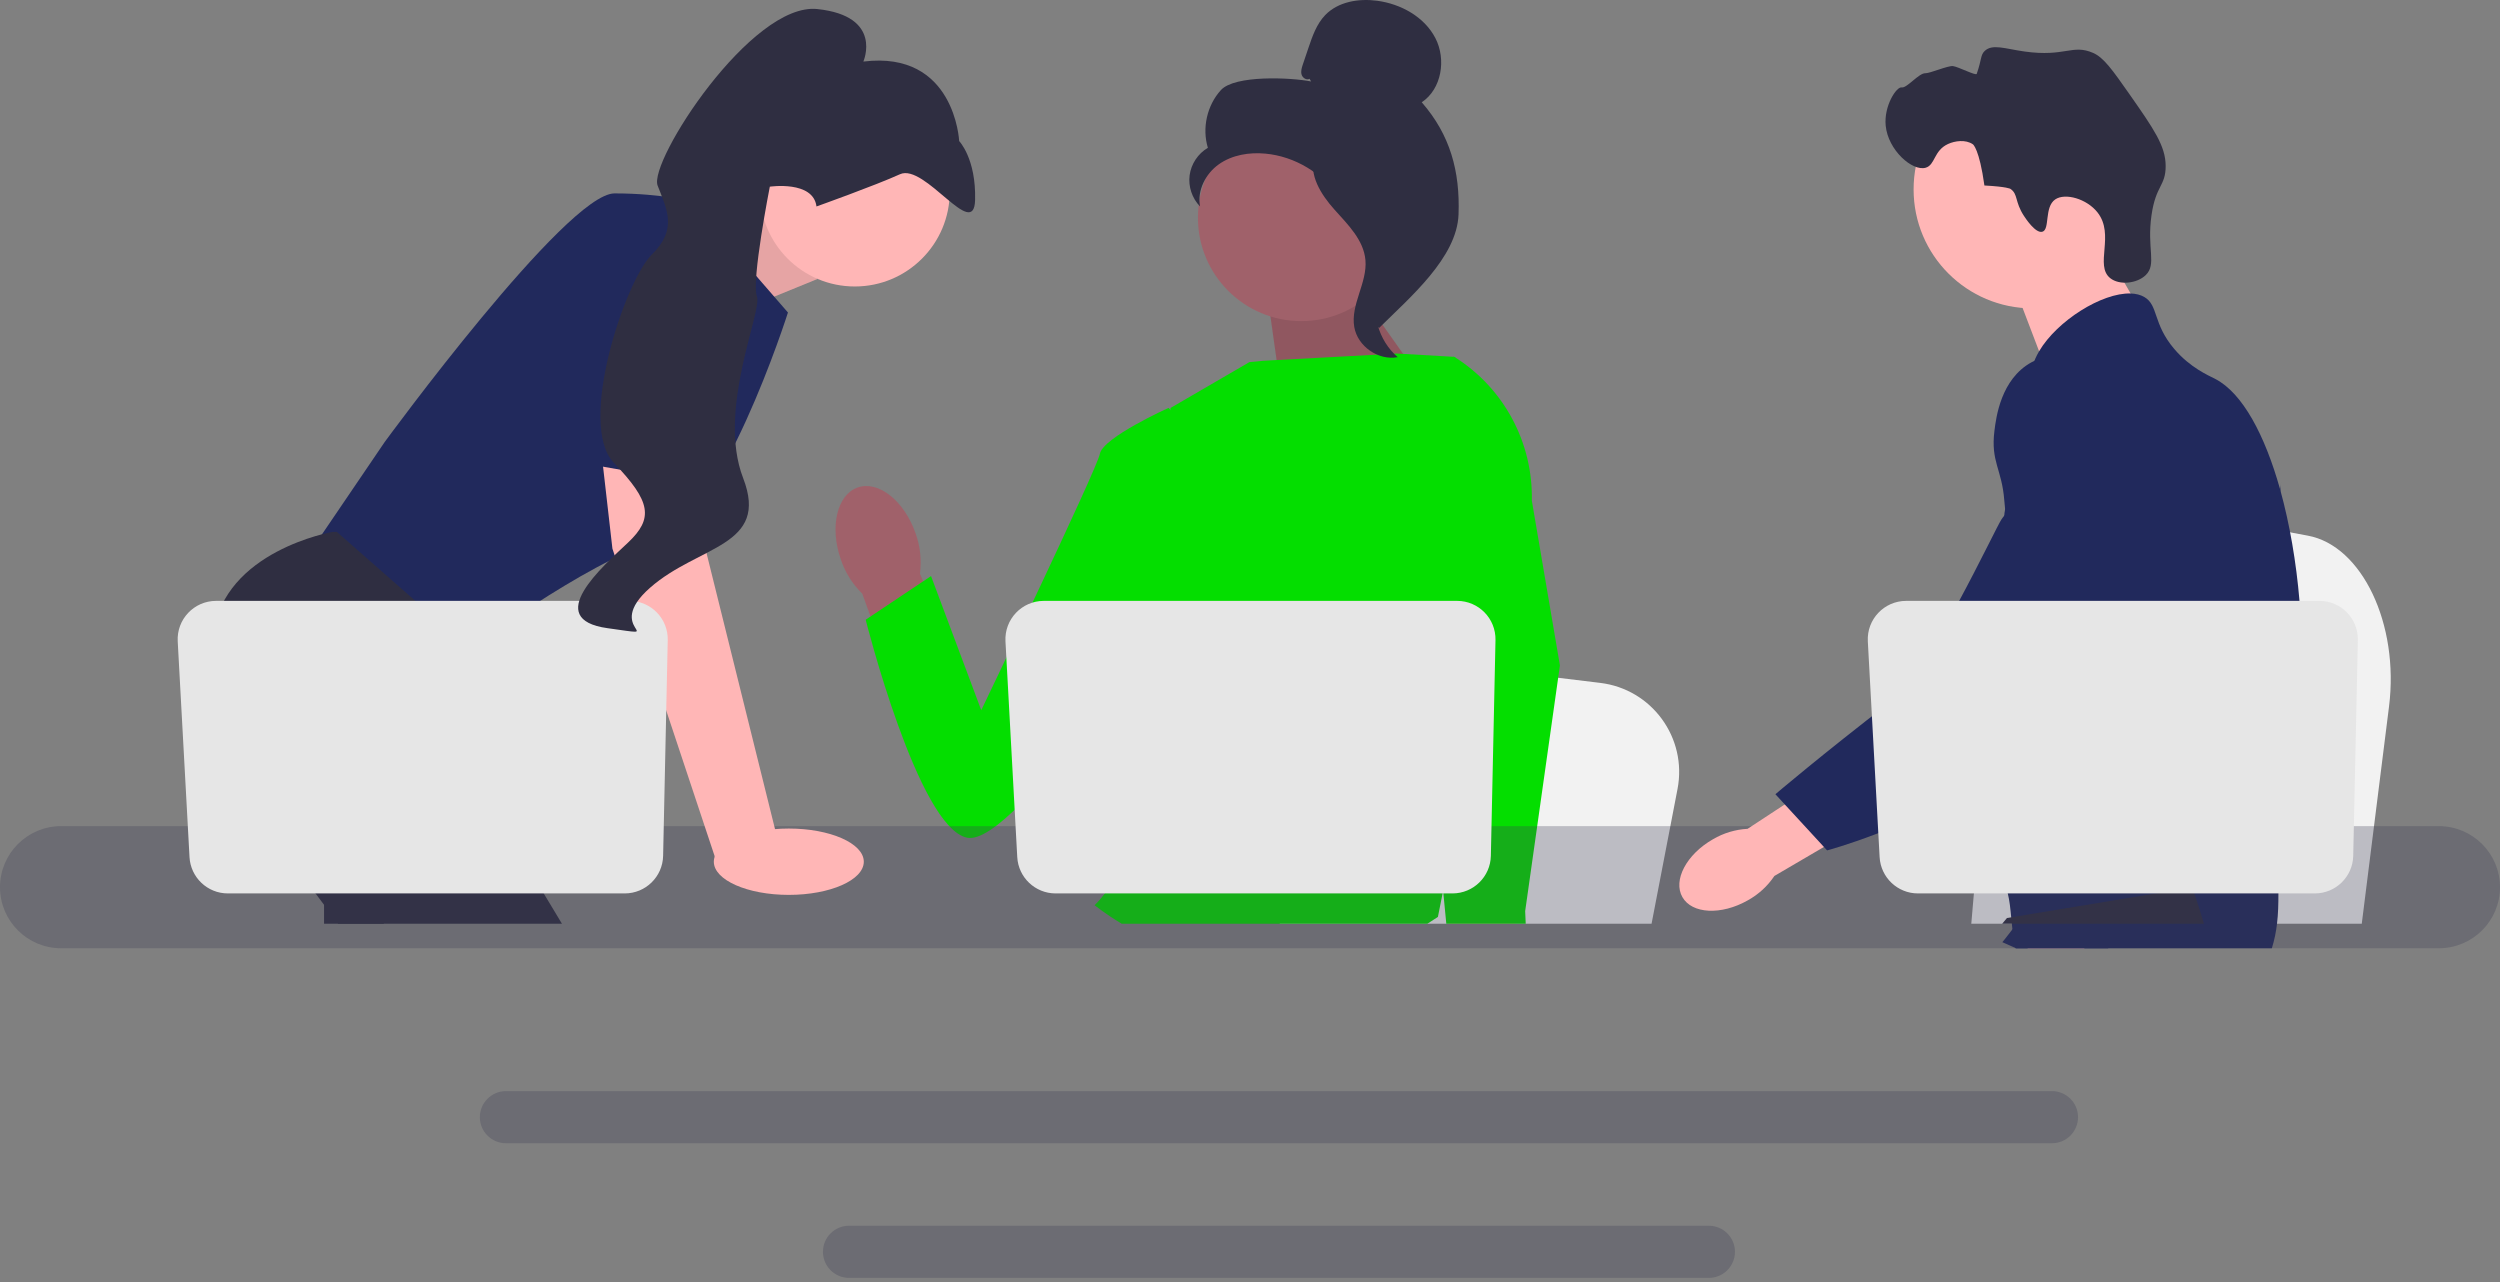 <svg width="310" height="159" viewBox="0 0 310 159" fill="none" xmlns="http://www.w3.org/2000/svg">
<rect x="0" y="0" width="310" height="159" fill="#808080" stroke="none"/>
<g clip-path="url(#clip0_132_99)">
<path d="M296.24 87.603L295.269 95.336L292.859 114.542H244.441C244.82 110.237 245.336 104.041 245.889 97.352C245.943 96.684 246 96.012 246.055 95.336C247.439 78.522 248.954 59.495 248.954 59.495L255.32 60.681L267.669 62.977L272.702 63.913L286.178 66.422C292.897 67.67 297.519 77.399 296.24 87.603V87.603Z" fill="#F2F2F2"/>
<path d="M259.617 28.381L265.571 38.8L254.127 46.91L249.245 34.103L259.617 28.381Z" fill="#FFB6B6"/>
<path d="M252.037 38.238C260.183 38.238 266.787 31.634 266.787 23.488C266.787 15.341 260.183 8.737 252.037 8.737C243.89 8.737 237.286 15.341 237.286 23.488C237.286 31.634 243.89 38.238 252.037 38.238Z" fill="#FFB6B6"/>
<path d="M250.978 26.785C249.806 25.003 250.266 24.07 249.286 23.415C249.286 23.415 248.891 23.152 246.067 23.001C245.435 18.451 244.646 17.899 244.646 17.899C243.736 17.263 242.386 17.47 241.546 17.859C239.77 18.681 239.976 20.459 238.78 20.799C237.128 21.268 234.122 18.62 233.826 15.588C233.585 13.115 235.178 10.713 235.81 10.84C236.436 10.966 237.937 9.051 238.747 9.081C239.3 9.101 241.56 8.118 242.168 8.195C242.832 8.279 245.021 9.422 245.113 9.161C245.747 7.347 245.56 6.843 246.098 6.324C247.051 5.405 248.611 6.045 251.057 6.389C256.091 7.096 256.969 5.437 259.549 6.562C260.852 7.13 261.942 8.662 264.07 11.704C267.045 15.958 268.532 18.085 268.542 20.566C268.552 23.096 267.327 22.936 266.788 26.681C266.189 30.851 267.462 32.757 266.072 34.112C264.997 35.158 262.813 35.407 261.665 34.488C259.7 32.915 262.271 29.119 260.097 26.346C258.762 24.644 256.078 23.886 254.848 24.728C253.458 25.679 254.224 28.472 253.246 28.737C252.409 28.963 251.182 27.096 250.978 26.785L250.978 26.785Z" fill="#2F2E41"/>
<path d="M285.338 84.88C284.926 91.914 283.292 94.135 282.72 102.443C282.595 104.267 282.52 106.384 282.52 108.909C282.52 109.553 282.523 110.175 282.523 110.783C282.523 112.078 282.498 113.301 282.348 114.542C282.233 115.533 282.037 116.53 281.711 117.582H249.943C249.939 117.575 249.939 117.567 249.935 117.56C249.75 116.752 249.632 115.98 249.542 115.239C249.514 115.003 249.488 114.771 249.467 114.542C249.438 114.274 249.413 114.009 249.389 113.748C249.292 112.707 249.195 111.724 248.966 110.783C248.659 109.485 248.101 108.262 246.956 107.082C246.488 106.599 246.02 106.223 245.562 105.894C245.472 105.833 245.386 105.773 245.297 105.712C244.031 104.843 242.833 104.217 241.796 102.443C241.778 102.418 241.764 102.389 241.749 102.365C241.571 102.053 241.106 101.238 240.769 100.151C240.415 99.021 240.201 97.601 240.587 96.149C241.506 92.708 244.911 92.365 247.693 88.889C247.994 88.513 248.29 88.099 248.573 87.637C249.832 85.591 250.172 83.789 250.572 81.647C250.636 81.3 250.694 80.957 250.74 80.624C250.776 80.374 250.808 80.127 250.833 79.884C251.055 77.841 250.948 76.082 250.687 74.508C249.836 69.355 247.325 66.165 249.099 61.541C249.657 60.089 250.447 58.998 251.244 58.065C252.932 56.087 254.667 54.803 254.367 52.249C254.063 49.674 252.11 49.32 251.892 47.071C251.781 45.934 252.153 44.736 252.85 43.559V43.555C255.082 39.768 260.654 36.281 264.194 36.392C264.849 36.41 265.428 36.556 265.911 36.839C267.66 37.869 266.93 40.118 269.609 43.273C271.601 45.615 273.854 46.552 274.709 46.996C278.096 48.763 280.849 53.973 282.72 60.636C282.734 60.686 282.748 60.736 282.763 60.79C283.918 64.963 284.733 69.702 285.138 74.508C285.309 76.543 285.409 78.589 285.431 80.613C285.449 82.23 285.413 83.632 285.338 84.88Z" fill="#21295C"/>
<path d="M261.548 108.981L260.901 110.783L260.493 111.913L259.549 114.542L258.454 117.582H251.42L252.6 114.542L253.147 113.126L254.056 110.783L255.579 106.849L261.548 108.981Z" fill="#FFB6B6"/>
<path d="M282.831 60.021C282.813 60.253 282.788 60.511 282.763 60.79C282.484 63.629 281.826 68.711 280.864 74.508C280.356 77.566 279.762 80.824 279.093 84.061C277.656 91.045 275.868 97.923 273.847 102.443C273.486 103.259 273.114 103.995 272.735 104.646C272.445 105.143 272.141 105.633 271.823 106.116C270.793 107.7 269.637 109.202 268.439 110.604C268.393 110.665 268.339 110.722 268.286 110.783C268.093 111.012 267.892 111.237 267.692 111.463C266.712 112.568 265.711 113.598 264.742 114.542C263.561 115.693 262.424 116.713 261.405 117.582H249.982L249.935 117.56L248.29 116.831C248.29 116.831 248.759 116.28 249.542 115.239C249.703 115.028 249.875 114.796 250.061 114.542C250.29 114.231 250.536 113.887 250.801 113.515C251.352 112.736 251.978 111.82 252.65 110.783C253.952 108.777 255.436 106.309 256.934 103.452C257.106 103.119 257.281 102.783 257.457 102.443C257.46 102.432 257.467 102.422 257.471 102.411C257.768 101.832 258.061 101.234 258.354 100.626C260.84 95.455 261.552 91.163 261.755 89.772C262.042 87.805 262.438 85.055 262.331 82.029C262.259 80.034 261.97 77.924 261.28 75.828V75.825C261.137 75.385 260.976 74.945 260.793 74.508C260.468 73.725 260.082 72.953 259.624 72.191C257.603 68.836 255.962 68.697 254.656 65.042C254.27 63.958 253.394 61.512 253.662 58.93V58.926C253.694 58.608 253.748 58.286 253.819 57.964V57.961C253.837 57.871 253.862 57.778 253.888 57.689C254.091 56.899 254.428 56.115 254.939 55.371C255.937 53.927 257.299 53.068 258.519 52.557L258.522 52.553C259.931 51.967 261.147 51.842 261.384 51.82C266.608 51.355 270.66 55.747 272.874 58.147C273.729 59.073 274.512 59.849 275.228 60.482C280.796 65.453 282.323 62.277 282.72 60.636C282.78 60.382 282.813 60.164 282.831 60.021V60.021Z" fill="#21295C"/>
<path d="M282.849 59.835C282.849 59.853 282.845 59.913 282.831 60.014C282.838 59.96 282.842 59.906 282.845 59.856C282.845 59.845 282.845 59.838 282.849 59.835Z" fill="#21295C"/>
<path d="M254.445 135.299H62.736C60.955 135.299 59.503 136.747 59.503 138.528C59.503 140.313 60.955 141.761 62.736 141.761H254.445C256.226 141.761 257.675 140.313 257.675 138.528C257.675 136.747 256.226 135.299 254.445 135.299Z" fill="#3F3D56" fill-opacity="0.3"/>
<path d="M211.901 151.993H105.277C103.496 151.993 102.047 153.442 102.047 155.223C102.047 157.004 103.496 158.456 105.277 158.456H211.901C213.682 158.456 215.134 157.004 215.134 155.223C215.134 153.442 213.682 151.993 211.901 151.993Z" fill="#3F3D56" fill-opacity="0.3"/>
<path d="M84.069 29.067L96.151 23.982L101.333 34.605L88.636 39.788L84.069 29.067Z" fill="#FFB6B6"/>
<path opacity="0.1" d="M84.069 29.067L96.151 23.982L101.333 34.605L88.636 39.788L84.069 29.067Z" fill="black"/>
<path d="M85.786 25.018L97.706 38.751C97.706 38.751 89.414 64.922 81.122 67.254C72.831 69.586 57.543 80.987 57.543 80.987L38.368 68.549L47.697 54.816C47.697 54.816 70.239 23.982 76.199 23.982C82.159 23.982 85.786 25.018 85.786 25.018V25.018Z" fill="#21295C"/>
<path d="M69.682 114.542H41.937L40.182 112.197L33.02 102.623L31.372 100.42C31.372 100.42 25.154 89.019 26.449 78.655C27.745 68.29 41.219 65.958 41.219 65.958H41.773L58.268 80.453L57.284 93.942L62.508 102.623L69.682 114.542Z" fill="#2F2E41"/>
<path d="M47.619 114.542H40.182V103.53L47.619 114.542Z" fill="#2F2E41"/>
<path d="M208.015 97.824L207.09 102.623L204.794 114.542H158.675C159.035 111.871 159.527 108.025 160.053 103.874C160.105 103.46 160.16 103.043 160.211 102.623C161.53 92.188 162.974 80.38 162.974 80.38L169.037 81.116L180.801 82.541L185.594 83.122L198.431 84.679C204.831 85.454 209.233 91.491 208.015 97.824H208.015Z" fill="#F2F2F2"/>
<path d="M273.283 114.542H248.269C248.649 114.094 248.864 113.835 248.864 113.835L256.363 112.596L271.814 110.046C271.814 110.046 272.519 111.868 273.283 114.542V114.542Z" fill="#2F2E41"/>
<path d="M167.177 34.249L178.056 49.634L159.08 50.2L157.043 35.743L167.177 34.249Z" fill="#A0616A"/>
<path opacity="0.1" d="M167.177 34.249L178.056 49.634L159.08 50.2L157.043 35.743L167.177 34.249Z" fill="black"/>
<path d="M113.529 66.125C112.133 62.099 108.924 59.555 106.362 60.444C103.799 61.332 102.854 65.316 104.251 69.344C104.787 70.961 105.702 72.426 106.921 73.616L113.05 90.602L120.96 87.556L114.078 71.134C114.297 69.445 114.109 67.727 113.529 66.125Z" fill="#A0616A"/>
<path d="M187.166 58.286L187.151 73.965L185.693 79.756L182.692 91.667L180.508 102.623L178.881 110.785L178.3 113.7C177.862 113.993 177.427 114.272 176.992 114.542H139.091C136.938 113.249 135.733 112.244 135.733 112.244C135.733 112.244 136.329 111.684 137.01 110.785C138.161 109.266 139.552 106.779 138.7 104.403C138.521 103.905 138.474 103.299 138.529 102.623C138.876 98.161 143.556 90.615 143.556 90.615L142.587 79.416L142.162 74.509L145.158 50.58L154.924 44.903L156.61 44.739L173.253 43.84L180.131 44.237L180.445 44.322L187.166 58.286V58.286Z" fill="#04DE00"/>
<path d="M187.905 114.542H179.614L179.248 110.785L179.241 110.71L181.588 110.549L187.696 110.132L187.802 112.381L187.885 114.107L187.905 114.542Z" fill="#FFB6B6"/>
<path d="M189.947 62.077L193.43 82.513L190.587 102.623L190.144 105.753L189.362 111.28L189.121 112.98L189.129 113.163L189.188 114.542H179.342L178.979 110.785L178.948 110.448L178.207 102.752L178.194 102.623L176.621 86.304L179.705 74.509L179.933 73.641V73.638L181.274 53.443L180.235 44.265L180.225 44.18C180.245 44.193 180.264 44.206 180.284 44.219C180.339 44.252 180.393 44.286 180.445 44.322C186.498 48.162 190.105 54.899 189.947 62.077Z" fill="#04DE00"/>
<path d="M148.685 54.496L144.899 50.579C144.899 50.579 136.793 54.233 136.389 56.261C135.985 58.288 121.674 88.064 121.674 88.064L115.448 71.434L107.343 76.845C107.343 76.845 113.846 102.663 119.928 103.875C126.01 105.087 146.393 73.317 146.393 73.317L148.685 54.496H148.685Z" fill="#04DE00"/>
<path d="M302.429 102.443H7.568C3.394 102.443 0 105.841 0 110.014C0 114.188 3.394 117.582 7.568 117.582H302.429C306.602 117.582 310 114.188 310 110.014C310 105.84 306.602 102.443 302.429 102.443Z" fill="#3F3D56" fill-opacity="0.3"/>
<path d="M185.441 79.373L184.867 106.125C184.812 108.714 182.697 110.785 180.106 110.785H130.895C128.366 110.785 126.278 108.808 126.14 106.283L124.678 79.531C124.529 76.803 126.701 74.509 129.433 74.509H180.68C183.35 74.509 185.498 76.704 185.441 79.373Z" fill="#E6E6E6"/>
<path d="M105.997 35.524C112.5 35.524 117.771 30.253 117.771 23.75C117.771 17.248 112.5 11.976 105.997 11.976C99.495 11.976 94.223 17.248 94.223 23.75C94.223 30.253 99.495 35.524 105.997 35.524Z" fill="#FFB6B6"/>
<path d="M86.304 54.557L87.6 68.549L96.41 104.048L88.799 106.716L75.94 68.031L74.164 52.484L86.304 54.557Z" fill="#FFB6B6"/>
<path d="M82.8 79.373L82.227 106.125C82.171 108.714 80.056 110.785 77.466 110.785H28.255C25.726 110.785 23.638 108.808 23.5 106.283L22.037 79.531C21.888 76.803 24.06 74.509 26.792 74.509H78.039C80.709 74.509 82.857 76.704 82.8 79.373Z" fill="#E6E6E6"/>
<path d="M97.813 110.966C102.948 110.966 107.111 109.124 107.111 106.853C107.111 104.581 102.948 102.74 97.813 102.74C92.677 102.74 88.514 104.581 88.514 106.853C88.514 109.124 92.677 110.966 97.813 110.966Z" fill="#FFB6B6"/>
<path d="M68.037 56.696L73.349 28.387C73.349 28.387 88.118 26.314 88.636 31.237C89.155 36.16 88.266 60.22 88.266 60.22L68.037 56.696V56.696Z" fill="#21295C"/>
<path d="M101.244 25.602C101.244 25.602 108.528 23.002 111.6 21.604C114.672 20.205 120.776 29.96 120.911 24.808C121.047 19.656 118.938 17.495 118.938 17.495C118.938 17.495 118.412 6.225 107.056 7.634C107.056 7.634 109.554 1.995 101.355 1.123C93.157 0.251 80.402 20.049 81.544 23.008C82.687 25.967 84.056 28.413 80.815 31.576C77.574 34.74 71.506 52.594 76.123 57.399C80.74 62.203 81.043 64.288 77.88 67.277C74.716 70.266 67.239 76.765 75.323 77.893C83.409 79.022 74.584 78.179 80.611 72.877C86.639 67.575 95.434 67.792 92.15 59.285C88.866 50.779 94.572 38.589 93.858 36.74C93.144 34.891 95.457 23.148 95.457 23.148C95.457 23.148 100.842 22.357 101.244 25.602V25.602Z" fill="#2F2E41"/>
<path d="M161.361 39.818C168.439 39.818 174.178 34.079 174.178 27.001C174.178 19.922 168.439 14.184 161.361 14.184C154.282 14.184 148.544 19.922 148.544 27.001C148.544 34.079 154.282 39.818 161.361 39.818Z" fill="#A0616A"/>
<path d="M162.384 9.77C162.013 9.986 161.516 9.659 161.397 9.246C161.278 8.833 161.417 8.395 161.554 7.988L162.246 5.94C162.736 4.487 163.257 2.984 164.319 1.878C165.922 0.21 168.47 -0.215 170.764 0.093C173.709 0.488 176.615 2.083 177.985 4.72C179.354 7.357 178.771 11.037 176.296 12.683C179.823 16.725 181.053 21.231 180.859 26.592C180.665 31.953 174.822 36.887 171.012 40.664C170.161 40.148 169.388 37.731 169.856 36.853C170.323 35.975 169.653 34.958 170.233 34.149C170.812 33.34 171.297 34.628 170.711 33.824C170.341 33.316 171.784 32.149 171.235 31.845C168.577 30.376 167.693 27.063 166.024 24.526C164.01 21.466 160.564 19.394 156.917 19.05C154.909 18.861 152.787 19.204 151.14 20.37C149.493 21.536 148.427 23.62 148.809 25.602C147.82 24.598 147.328 23.126 147.514 21.729C147.699 20.332 148.559 19.04 149.776 18.329C149.036 15.883 149.67 13.068 151.387 11.175C153.104 9.281 160.071 9.604 162.578 10.102L162.384 9.77Z" fill="#2F2E41"/>
<path d="M162.773 19.124C166.094 19.483 168.491 22.359 170.516 25.015C171.683 26.547 172.905 28.237 172.876 30.162C172.846 32.108 171.545 33.777 170.923 35.621C169.907 38.636 170.897 42.222 173.317 44.288C170.926 44.742 168.342 42.949 167.929 40.551C167.448 37.759 169.565 35.065 169.314 32.243C169.093 29.757 167.134 27.844 165.469 25.985C163.803 24.127 162.239 21.66 163.005 19.285L162.773 19.124Z" fill="#2F2E41"/>
<path d="M212.415 104.063C209.126 105.934 207.425 109.147 208.616 111.24C209.807 113.333 213.438 113.513 216.728 111.641C218.053 110.911 219.183 109.875 220.025 108.619L233.861 100.517L229.92 94.105L216.699 102.773C215.189 102.855 213.72 103.297 212.415 104.063Z" fill="#FFB6B6"/>
<path d="M259.261 44.647C258.847 44.483 255.219 43.109 251.907 44.923C248.103 47.007 247.515 51.764 247.309 53.432C246.833 57.286 248.235 58.15 248.532 62.051C249.086 69.35 250.546 61.023 248.213 64.355C247.406 65.508 239.159 83.381 234.611 86.881C225.766 93.69 220.149 98.484 220.149 98.484L226.561 105.45C226.561 105.45 236.694 102.75 245.65 96.935C254.837 90.969 259.431 87.987 262.984 82.152C263.291 81.65 270.613 69.214 266.681 55.464C265.784 52.327 264.14 46.581 259.261 44.647Z" fill="#21295C"/>
<path d="M292.373 79.373L291.8 106.125C291.744 108.714 289.629 110.785 287.039 110.785H237.828C235.299 110.785 233.211 108.808 233.073 106.283L231.61 79.531C231.461 76.803 233.633 74.509 236.365 74.509H287.612C290.282 74.509 292.43 76.704 292.373 79.373Z" fill="#E6E6E6"/>
</g>
<defs>
<clipPath id="clip0_132_99">
<rect width="310" height="158.456" fill="white"/>
</clipPath>
</defs>
</svg>

